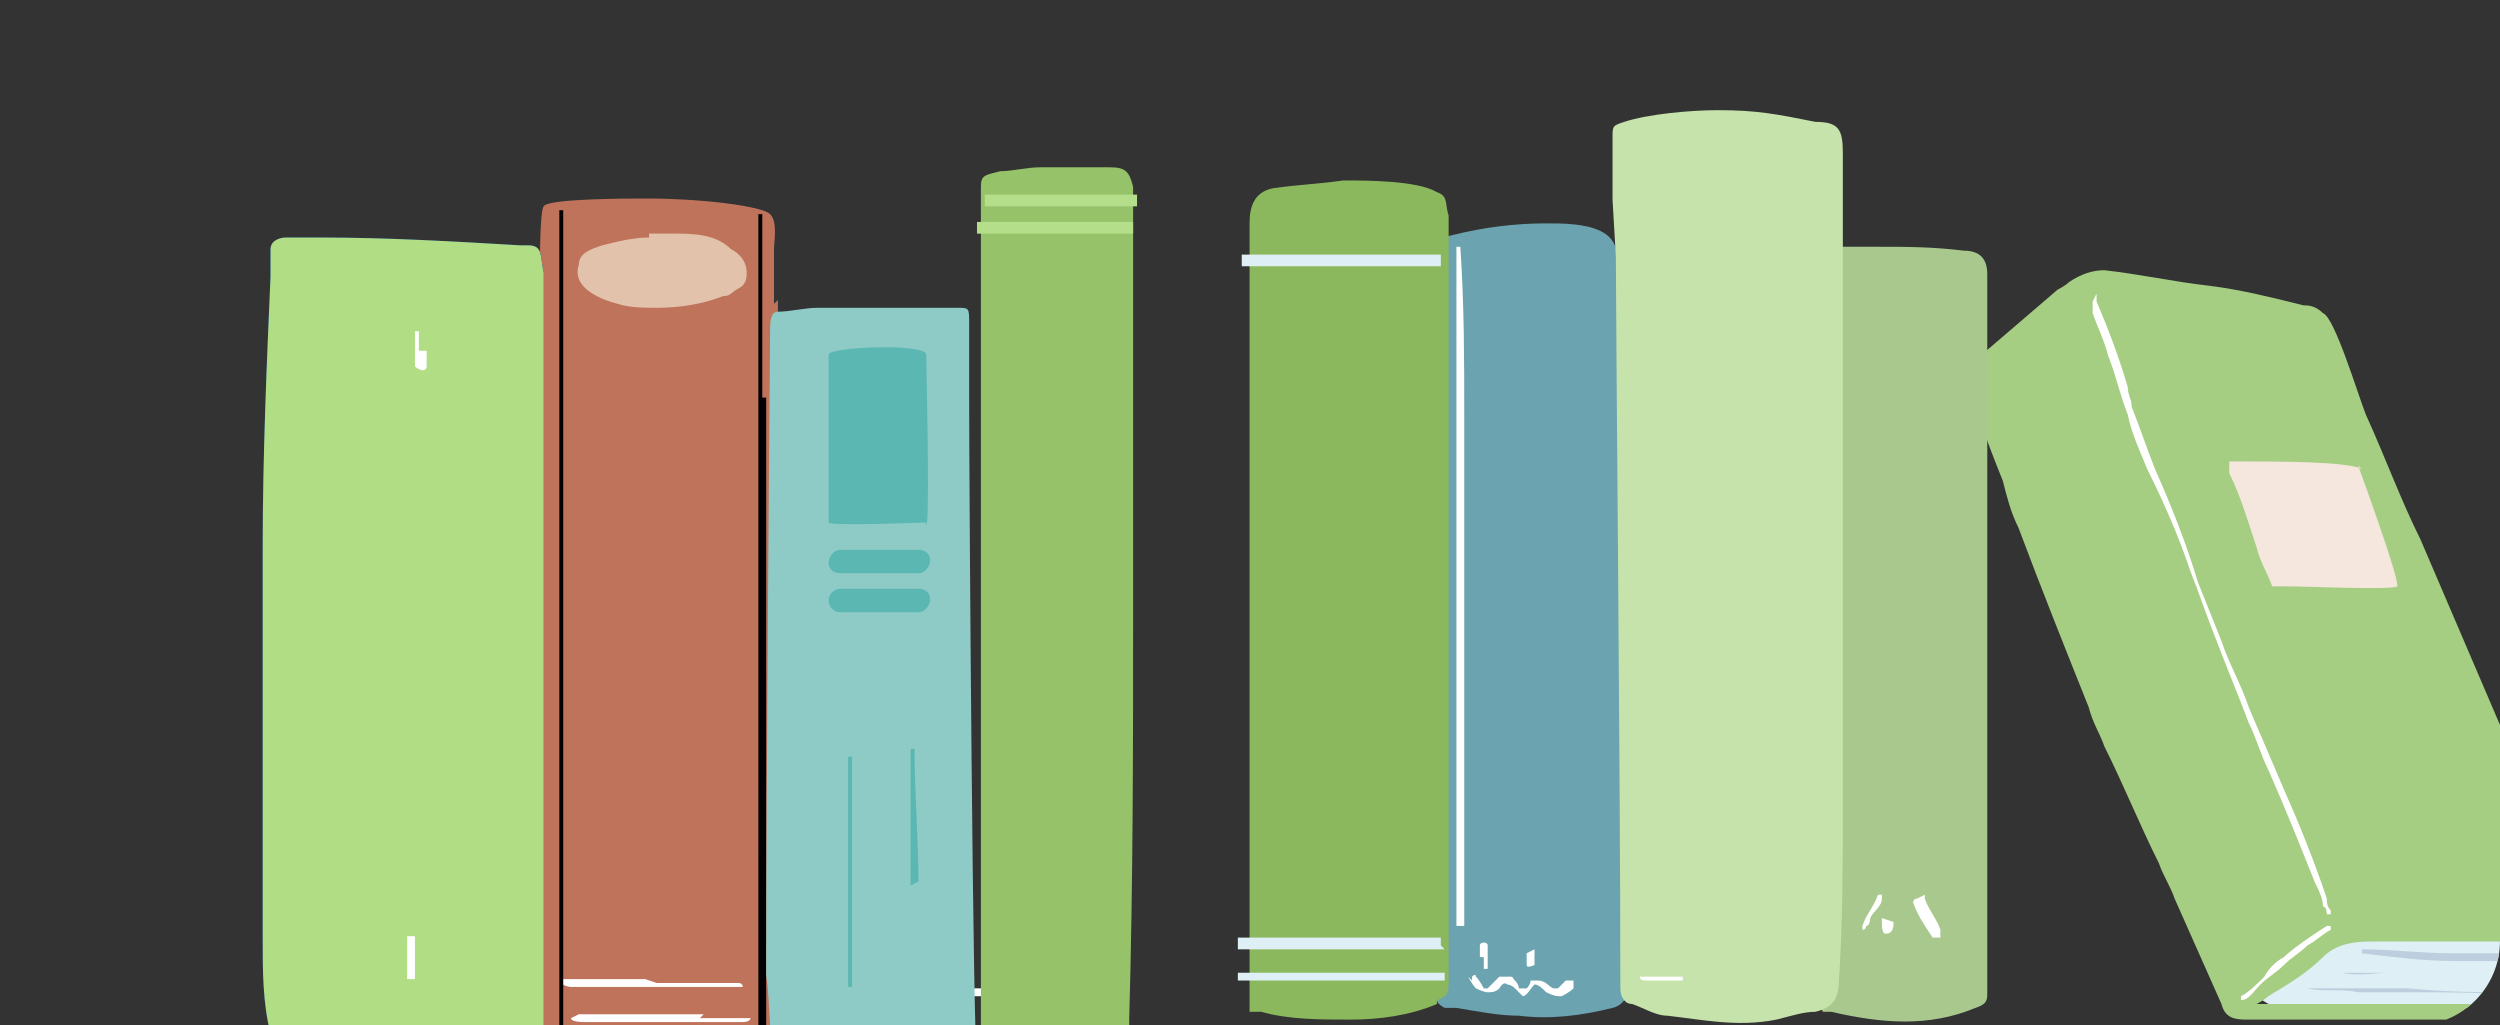 <svg width="295" height="121" viewBox="0 0 295 121" fill="none" xmlns="http://www.w3.org/2000/svg">
<rect x="0" y="0" width="295" height="121" fill="#333333" stroke="none"/>
<g clip-path="url(#clip0_142_9953)">
<g clip-path="url(#clip1_142_9953)">
<path d="M192.124 116.629C192.124 116.629 192.124 118.471 190.282 118.932C186.597 119.853 182.913 120.314 179.228 119.853C176.925 119.853 174.623 119.392 171.859 118.932C171.399 118.932 170.938 118.932 170.477 118.932C170.477 118.932 169.556 118.471 169.556 118.011C169.556 116.629 169.556 115.708 169.556 114.326C169.556 90.837 168.635 67.809 168.175 44.32C168.175 40.175 168.175 36.03 168.175 31.885C168.175 28.201 167.714 28.661 171.399 27.74C175.083 26.819 178.768 26.358 182.452 26.358C184.294 26.358 187.058 26.358 188.9 27.279C190.742 28.201 190.742 29.582 191.203 31.425C191.203 39.715 192.585 109.721 192.585 116.629H192.124Z" fill="#6BA3B1"/>
<path d="M172.781 109.263C172.781 106.499 172.781 103.736 172.781 100.973C172.781 95.446 172.781 89.459 172.781 83.471C172.781 71.957 172.781 60.443 172.781 48.929C172.781 42.481 172.781 36.033 172.32 29.125H171.859C171.859 31.888 171.859 35.112 171.859 37.875C171.859 40.639 171.859 43.402 171.859 46.165C171.859 51.692 171.859 57.679 171.859 63.206C171.859 74.72 171.859 86.234 171.859 97.749C171.859 100.973 171.859 104.197 171.859 107.881C171.859 111.105 171.859 114.329 171.859 118.013C171.859 115.25 171.859 112.026 171.859 109.263H172.781Z" fill="white"/>
<path d="M173.242 115.246C173.242 115.246 173.703 116.167 174.163 116.628C174.163 116.628 175.084 117.088 175.545 117.088C176.006 117.088 176.466 117.088 176.927 116.628C176.927 116.628 177.387 115.707 177.848 116.167C177.848 116.167 178.308 116.167 178.769 116.628C178.769 116.628 179.23 117.088 179.69 117.549C180.151 117.549 180.611 116.628 181.072 116.167C181.532 116.167 181.993 116.628 182.453 117.088C182.453 117.088 183.375 117.549 183.835 117.549C183.835 117.549 183.835 117.549 184.296 117.549C184.296 117.549 185.217 117.088 185.677 116.628C185.677 116.628 185.677 116.628 185.677 115.707C185.677 115.707 185.677 115.707 185.217 115.707C185.217 115.707 185.217 115.707 184.756 115.707C184.756 115.707 184.296 116.167 183.835 116.628C183.835 116.628 183.835 116.628 183.375 116.628C182.914 116.628 182.453 115.707 181.532 115.707C181.532 115.707 181.072 115.707 180.611 115.707C180.611 115.707 180.611 116.167 180.151 116.628C180.151 116.628 180.151 116.628 179.69 116.628C179.69 116.628 179.69 116.628 179.23 116.628C179.23 116.628 179.23 116.167 178.769 115.707C178.308 115.246 178.769 115.246 177.848 115.246H176.927C176.927 115.246 176.006 116.167 175.545 116.628C175.545 116.628 175.545 116.628 175.084 116.628C175.084 116.628 174.624 115.707 174.163 115.246C174.163 115.246 174.163 114.786 173.703 115.246C173.703 115.246 173.703 115.246 173.703 115.707L173.242 115.246Z" fill="white"/>
<path d="M180.148 112.482C180.148 112.482 180.148 113.403 180.148 113.863C180.148 114.324 181.07 113.863 181.07 113.863C181.07 113.403 181.07 112.942 181.07 112.021C181.07 112.021 181.07 111.1 181.07 110.639C181.07 110.639 181.07 111.561 181.07 112.021L180.148 112.482Z" fill="white"/>
<path d="M175.086 112.945C175.086 112.945 175.086 113.867 175.086 114.327H175.546C175.546 113.406 175.546 112.485 175.546 111.564C175.546 111.103 174.625 111.103 174.625 111.564C174.625 112.024 174.625 112.485 174.625 112.945H175.086Z" fill="white"/>
<path d="M303.123 109.261C303.123 109.261 304.044 111.104 303.123 111.564C302.202 112.946 301.28 114.328 300.359 115.709C299.438 117.091 298.056 118.012 296.675 118.933C296.675 118.933 296.214 118.933 295.754 118.933C295.754 118.933 295.293 118.933 294.833 118.933C288.845 118.933 282.858 118.933 277.331 118.933C274.568 118.933 272.265 118.933 269.501 118.933C268.12 118.933 266.738 118.012 265.817 117.091C265.356 116.63 264.896 115.709 265.817 115.249C266.278 114.328 266.738 113.867 267.659 113.407C268.58 112.946 269.501 112.025 270.423 111.564C277.331 107.88 284.24 106.498 291.609 107.419C294.372 107.419 297.135 108.34 299.899 108.801C300.359 108.801 301.28 108.801 301.741 109.261C302.202 109.261 303.123 109.261 303.583 109.261H303.123Z" fill="#DEF0F5"/>
<path d="M267.659 118.471C267.659 118.471 268.119 118.471 268.58 118.471C271.804 118.471 275.028 118.471 278.252 118.471C279.173 118.471 279.633 118.471 280.555 118.471C286.081 118.471 291.608 118.471 297.135 118.471H298.056C298.056 118.471 298.977 118.471 298.977 119.392C298.977 119.392 298.517 119.853 298.056 120.313C298.056 120.313 297.595 120.313 297.135 120.313C291.608 120.313 286.542 120.313 281.015 120.313C279.633 120.313 278.252 120.313 276.87 120.313C274.567 120.313 272.725 120.313 270.422 120.313C268.58 120.313 267.198 120.313 265.356 120.313C263.974 120.313 262.593 120.313 262.132 118.471C260.29 114.326 258.447 110.181 256.605 106.036C256.145 104.654 255.224 103.273 254.763 101.891C252.46 97.285 250.618 92.68 248.315 88.074C247.855 86.692 246.933 85.311 246.473 83.468C243.709 76.56 240.946 69.651 238.183 62.282C237.262 60.44 236.801 58.598 236.34 56.755C235.419 54.453 234.498 52.15 233.577 49.386C233.116 48.005 232.656 46.623 232.195 45.702C232.195 44.32 232.195 43.399 233.116 42.478C236.34 39.715 239.564 36.951 242.788 34.188C242.788 34.188 243.709 33.727 244.17 33.267C245.552 32.346 246.933 31.885 248.315 31.885C252.46 32.346 256.605 33.267 260.75 33.727C264.435 34.188 268.119 35.109 271.804 36.03C272.264 36.03 273.186 36.03 274.107 36.951C275.488 37.412 278.252 46.623 279.173 48.926C281.476 53.992 283.318 59.058 285.621 63.664C291.148 76.56 296.674 89.456 302.201 102.351C302.201 103.273 303.122 104.654 303.583 105.575C303.583 106.496 304.043 107.418 304.504 108.339C304.965 110.642 304.504 111.102 302.201 111.102C298.517 111.102 295.293 111.102 291.608 111.102C287.463 111.102 283.779 111.102 279.633 111.102C277.331 111.102 275.488 111.563 274.107 112.944C272.264 114.787 269.962 116.168 267.659 117.55C267.659 117.55 267.198 118.011 266.277 118.471H267.659Z" fill="#A5CE83"/>
<path d="M278.249 54.913C278.249 54.913 283.316 68.73 282.855 69.19C282.394 69.651 272.262 69.19 269.959 69.19C269.499 69.19 268.578 69.19 268.117 69.19C267.656 67.808 266.735 66.427 266.275 64.585C265.354 61.821 264.432 58.597 263.051 55.834C263.051 55.834 263.051 54.913 263.051 54.452C263.051 54.452 263.051 54.452 263.511 54.452C263.511 54.452 264.432 54.452 264.893 54.452C268.578 54.452 277.328 54.452 278.71 55.373L278.249 54.913Z" fill="#F5E7DE"/>
<path d="M247.394 34.651C247.394 34.651 247.394 35.111 247.394 35.572C248.776 38.796 250.158 42.48 251.079 45.704C251.079 46.626 251.539 47.086 251.539 48.007C252.46 50.31 253.381 53.074 254.303 55.376C256.145 59.521 257.987 64.127 259.369 68.733C260.29 71.035 261.211 73.338 262.132 75.641C263.053 78.404 264.435 80.707 265.356 83.471C266.738 86.695 268.12 89.919 269.501 93.143C271.344 97.288 273.186 101.893 274.567 106.038C274.567 106.499 274.567 106.96 275.028 107.42C275.028 107.42 275.028 107.42 275.028 107.881H274.567C274.567 107.881 274.567 106.96 274.107 106.96C274.107 106.038 273.646 105.117 273.186 104.196C271.344 99.591 269.501 94.985 267.659 90.84C266.738 88.998 266.277 87.155 265.356 85.313C263.974 81.629 262.593 78.404 261.211 74.72C260.29 72.417 259.369 69.654 258.448 67.351C257.066 63.206 255.224 59.061 253.381 55.376C252.46 53.074 251.539 51.231 251.079 48.928C250.158 46.626 249.697 44.323 248.776 42.02C248.315 40.178 247.394 38.335 246.934 36.954C246.934 36.954 246.934 36.033 246.934 35.572L247.394 34.651Z" fill="white"/>
<path d="M300.357 112.484C296.673 112.484 292.988 112.484 289.304 112.484C285.619 112.484 282.395 112.023 278.711 112.023C278.711 112.023 278.711 112.023 278.711 112.484C282.395 112.944 286.08 113.405 289.764 113.405C293.449 113.405 297.134 113.405 300.357 113.405V112.944V112.484Z" fill="#BDCEDE"/>
<path d="M298.978 114.789C298.978 114.789 295.293 114.789 293.451 114.789C291.609 114.789 289.306 114.789 287.464 114.789C285.621 114.789 283.779 114.789 281.937 114.789C280.095 114.789 278.252 114.789 276.41 114.789C278.252 115.249 280.095 114.789 281.937 114.789C283.779 114.789 286.082 114.789 287.924 114.789C289.767 114.789 292.069 114.789 293.912 114.789C295.293 114.789 297.596 114.789 298.978 114.789Z" fill="#BDCEDE"/>
<path d="M297.593 117.088C292.987 117.088 288.842 117.088 284.236 116.627C281.934 116.627 279.631 116.627 277.788 116.627C275.946 116.627 273.643 116.627 272.262 116.627C274.104 117.088 276.407 116.627 278.249 117.088C280.552 117.088 282.394 117.088 284.697 117.088C288.842 117.088 293.448 117.088 297.593 117.548C297.593 117.548 298.053 116.627 297.593 116.627V117.088Z" fill="#BDCEDE"/>
<path d="M274.566 109.262C274.566 109.262 270.882 111.565 269.5 112.946C268.579 113.407 267.658 114.328 267.197 115.249C266.276 116.17 265.355 117.091 264.434 117.552C264.434 117.552 264.434 118.473 264.434 118.013C265.355 118.013 265.815 117.091 266.736 116.17C267.658 115.249 268.579 114.789 269.5 113.867C270.421 112.946 271.342 112.486 272.263 111.565C273.184 111.104 274.105 110.183 275.027 109.722C275.027 109.722 275.027 108.801 275.027 109.262H274.566Z" fill="white"/>
<path d="M91.793 35.398C91.793 40.925 91.793 122.906 91.793 124.287C91.793 125.669 84.884 126.129 77.976 126.59C74.291 126.59 64.62 126.129 63.699 125.669C62.777 125.208 63.699 119.221 63.699 118.76C63.699 95.732 63.699 72.243 63.699 49.215C63.699 43.688 63.699 37.701 63.699 32.174C63.699 31.253 63.699 24.805 64.159 24.345C64.62 23.424 74.291 23.424 76.134 23.424C83.042 23.424 89.951 24.345 90.872 25.266C91.793 26.187 91.332 28.49 91.332 29.411C91.332 31.714 91.332 33.556 91.332 35.859L91.793 35.398Z" fill="#C0735B"/>
<path d="M76.592 27.567C76.592 27.567 78.434 27.567 79.355 27.567C81.658 27.567 84.421 27.567 86.264 29.409C87.185 29.87 88.106 30.791 88.106 32.172C88.106 32.633 88.106 33.554 87.185 34.015C86.264 34.475 86.264 34.936 85.343 34.936C83.04 35.857 80.276 36.318 77.513 36.318C76.131 36.318 74.289 36.318 72.907 35.857C71.065 35.397 67.38 34.015 68.302 31.251C68.302 29.87 69.683 29.409 71.065 28.949C72.907 28.488 74.75 28.027 76.592 28.027V27.567Z" fill="#E3C2AC"/>
<path d="M82.581 120.14C82.581 120.14 85.805 120.14 87.648 120.14C87.648 120.14 88.108 120.14 88.569 120.14C88.569 120.14 88.569 120.601 87.648 120.601C85.805 120.601 83.963 120.601 82.121 120.601C79.358 120.601 77.055 120.601 74.291 120.601C72.449 120.601 70.607 120.601 68.764 120.601C68.764 120.601 67.383 120.601 67.383 120.14L68.304 119.68C72.91 119.68 77.515 119.68 82.121 119.68C82.121 119.68 82.581 119.68 83.042 119.68L82.581 120.14Z" fill="white"/>
<path d="M77.516 115.997C77.516 115.997 79.819 115.997 80.74 115.997C82.121 115.997 83.964 115.997 85.345 115.997C85.806 115.997 86.727 115.997 87.188 115.997C87.188 115.997 87.648 115.997 87.648 116.458C87.648 116.458 87.648 116.458 86.727 116.458C81.2 116.458 75.674 116.458 69.686 116.458C68.765 116.458 68.305 116.458 67.383 116.458C66.923 116.458 65.541 115.997 66.462 115.536C66.462 115.536 66.923 115.536 67.383 115.536C70.147 115.536 73.371 115.536 76.134 115.536L77.516 115.997Z" fill="white"/>
<path d="M66.461 46.453C66.461 39.084 66.461 32.175 66.461 24.806H66C66 37.702 66 50.598 66 63.033C66 75.929 66 88.364 66 101.26C66 108.629 66 115.998 66 122.907H66.461C66.461 97.576 66.461 71.784 66.461 46.453Z" fill="#010101"/>
<path d="M89.949 46.914C89.949 39.545 89.949 32.176 89.949 25.267H89.488C89.488 38.163 89.488 51.059 89.488 63.955C89.488 76.851 89.488 89.286 89.488 102.182C89.488 109.551 89.488 116.92 89.488 123.828C89.488 124.289 90.409 124.289 90.409 123.828C90.409 98.037 90.409 72.706 90.409 46.914H89.949Z" fill="#010101"/>
<path d="M234.498 107.414C234.498 111.099 234.498 114.323 234.498 117.086C234.498 118.007 234.498 118.468 233.116 118.929C227.589 121.231 222.062 120.771 216.075 119.389C216.075 119.389 216.075 119.389 215.154 119.389C214.693 119.389 215.154 116.626 215.154 116.165C215.154 109.717 215.614 36.948 215.154 33.724C215.154 32.803 215.154 32.342 215.154 31.421C215.154 30.04 216.075 29.118 217.457 29.118C218.838 29.118 220.22 29.118 221.602 29.118C224.826 29.118 228.05 29.118 231.734 29.579C233.576 29.579 234.498 30.5 234.498 32.342C234.498 34.645 234.498 37.409 234.498 39.711C234.498 42.014 234.498 43.856 234.498 46.159C234.498 50.765 234.498 55.371 234.498 59.976C234.498 62.279 234.498 64.582 234.498 66.885C234.498 77.017 234.498 87.15 234.498 96.821C234.498 100.506 234.498 104.651 234.498 107.414Z" fill="#A8C88D"/>
<path d="M227.128 105.574C227.128 105.574 227.128 105.574 227.128 106.035C227.588 107.416 228.509 108.337 228.97 109.719C228.97 109.719 228.97 110.18 228.97 110.64C228.97 110.64 228.509 110.64 228.049 110.64C227.128 109.258 226.207 107.877 225.746 106.495C225.746 106.495 225.746 106.035 226.207 106.035L227.128 105.574Z" fill="white"/>
<path d="M219.758 109.719C219.758 109.719 219.758 109.719 219.758 109.258C220.218 107.877 221.14 106.956 221.6 105.574C221.6 105.574 221.6 105.574 222.061 105.574C222.061 105.574 222.061 105.574 222.061 106.035C222.061 106.956 221.14 107.416 220.679 108.337C220.679 108.337 220.679 109.258 220.218 109.258C220.218 109.258 220.218 109.719 219.758 109.719Z" fill="white"/>
<path d="M223.44 108.798C223.44 108.798 223.44 107.877 223.44 106.956C223.44 106.956 223.44 106.495 223.44 106.035C223.44 106.035 223.44 106.035 223.44 105.574C223.44 105.574 223.44 106.035 223.44 106.495C223.44 107.416 223.44 107.877 223.44 108.798C223.44 109.258 223.44 110.18 222.519 110.18C222.059 110.18 222.059 109.258 222.059 108.798C222.059 108.798 222.059 108.798 222.059 108.337L223.44 108.798Z" fill="white"/>
<path d="M190.281 23.593C190.281 21.29 190.281 18.987 190.281 16.224C190.281 14.842 190.281 14.842 191.663 14.382C194.426 13.461 199.493 13 202.716 13C207.322 13 209.625 13.461 214.231 14.382C216.994 14.382 217.455 15.303 217.455 18.066C217.455 18.987 217.455 50.766 217.455 59.056C217.455 71.031 217.455 82.545 217.455 94.52C217.455 101.428 217.455 108.797 216.994 115.706C216.994 118.009 216.073 118.93 214.231 119.39C212.849 119.39 211.467 119.851 209.625 120.312C205.019 121.233 200.874 120.312 196.729 119.851C195.347 119.851 193.966 118.93 192.584 118.469C191.663 118.469 191.202 117.548 191.202 116.627C191.202 92.678 190.671 37.182 190.671 30.273L190.281 23.593Z" fill="#C6E3AC"/>
<path d="M198.57 115.705C198.57 115.705 195.807 115.705 194.425 115.705C193.964 115.705 193.504 115.705 193.504 115.244C193.504 115.244 193.964 115.244 194.425 115.244C195.346 115.244 196.267 115.244 197.188 115.244C200.412 115.244 204.097 115.244 207.321 115.244C207.781 115.244 208.242 115.244 209.163 115.244C210.545 115.244 211.926 115.244 213.769 115.244C213.769 115.244 213.308 115.244 212.848 115.244C211.926 115.244 211.466 115.244 210.545 115.244C208.242 115.244 206.4 115.244 204.097 115.244C202.255 115.244 200.412 115.244 198.57 115.244V115.705Z" fill="white"/>
<path d="M169.556 118.472C166.332 119.853 162.648 120.314 159.424 120.314C155.739 120.314 152.055 120.314 148.831 119.393C148.831 119.393 147.91 119.393 147.449 119.393C147.449 118.932 147.449 118.011 147.449 117.55C147.449 117.09 147.449 116.169 147.449 115.708V114.787C147.449 113.866 147.449 113.405 147.449 112.484C147.449 112.484 147.449 111.563 147.449 111.103C147.449 107.879 147.449 104.655 147.449 101.431C147.449 93.141 147.449 85.311 147.449 77.021C147.449 75.178 147.449 72.876 147.449 71.034C147.449 64.125 147.449 57.217 147.449 50.308C147.449 43.86 147.449 37.412 147.449 30.964C147.449 30.964 147.449 30.043 147.449 29.583C147.449 28.662 147.449 27.28 147.449 26.359C147.449 24.516 147.91 22.674 150.213 22.214C153.437 21.753 155.279 21.753 158.503 21.293C161.266 21.293 167.253 21.293 169.556 22.674C170.938 23.135 170.477 24.056 170.938 25.438C170.938 26.819 170.938 28.201 170.938 29.583C170.938 29.583 170.938 30.043 170.938 30.504C170.938 36.031 170.938 41.557 170.938 47.545C170.938 57.217 170.938 66.428 170.938 76.1C170.938 81.626 170.938 86.693 170.938 92.219C170.938 94.522 170.938 96.825 170.938 99.128C170.938 102.812 170.938 106.497 170.938 110.181V113.866V114.787C170.938 114.787 170.938 115.248 170.938 115.708C170.938 117.09 170.938 117.55 169.556 118.011V118.472Z" fill="#8BB85D"/>
<path d="M170.016 31.422C167.713 31.422 164.95 31.422 162.647 31.422C158.502 31.422 154.357 31.422 149.751 31.422C148.83 31.422 147.448 31.422 146.527 31.422C146.527 31.422 146.527 30.501 146.527 30.041C146.988 30.041 147.909 30.041 148.37 30.041C155.278 30.041 162.187 30.041 169.095 30.041C169.095 30.041 169.556 30.041 170.016 30.041C170.016 30.041 170.016 30.501 170.016 30.962V31.422Z" fill="#DEF0F5"/>
<path d="M170.476 112.021C170.476 112.021 168.634 112.021 167.252 112.021C163.107 112.021 158.502 112.021 154.357 112.021C152.054 112.021 149.29 112.021 146.988 112.021C146.988 112.021 146.527 112.021 146.066 112.021C146.066 112.021 146.066 111.1 146.066 110.639C150.672 110.639 154.817 110.639 159.423 110.639C162.647 110.639 166.331 110.639 169.555 110.639C169.555 110.639 169.555 110.639 170.016 110.639V111.561L170.476 112.021Z" fill="#DEF0F5"/>
<path d="M170.476 115.704C170.476 115.704 167.713 115.704 166.331 115.704C163.107 115.704 159.423 115.704 156.199 115.704C153.896 115.704 152.054 115.704 149.751 115.704C148.83 115.704 147.448 115.704 146.527 115.704C146.527 115.704 146.527 115.704 146.066 115.704V114.783C146.066 114.783 146.066 114.783 146.527 114.783C149.29 114.783 152.054 114.783 154.817 114.783C155.278 114.783 156.199 114.783 156.659 114.783C156.659 114.783 156.659 114.783 157.12 114.783C160.804 114.783 164.489 114.783 168.174 114.783C169.095 114.783 169.555 114.783 170.476 114.783V115.704Z" fill="#DEF0F5"/>
<path d="M122.581 116.627C122.581 116.627 117.976 116.627 115.673 116.627C113.37 116.627 111.067 116.627 108.764 116.627C104.159 116.627 100.014 116.627 95.408 116.627C94.947 116.627 94.947 117.548 95.408 117.548C100.014 117.548 104.619 117.548 109.225 117.548C111.528 117.548 113.831 117.548 116.133 117.548C118.436 117.548 120.739 117.548 122.581 117.548C122.581 117.548 122.581 117.088 122.581 116.627Z" fill="white"/>
<path d="M132.326 122.447C132.326 122.447 131.405 124.75 129.102 125.21C125.418 125.671 121.733 125.671 118.049 125.21C118.049 125.21 117.128 125.21 116.667 124.75C116.207 124.75 115.746 124.289 115.746 123.368C115.746 123.368 115.746 122.447 115.746 121.986C115.746 121.986 115.746 121.526 115.746 121.065C115.746 116.92 115.746 112.314 115.746 108.169C115.746 96.655 115.746 85.141 115.746 73.627C115.746 61.652 115.746 49.678 115.746 37.703C115.746 34.019 115.746 30.334 115.746 26.649C115.746 26.649 115.746 25.728 115.746 25.268C115.746 24.807 115.746 24.347 115.746 23.425C115.746 23.425 115.746 22.504 115.746 22.044C115.746 20.662 116.207 20.662 118.049 20.201C119.431 20.201 121.273 19.741 122.655 19.741C125.418 19.741 128.181 19.741 130.945 19.741C132.787 19.741 133.248 20.201 133.708 22.044C133.708 22.044 133.708 22.044 133.708 22.504C133.708 22.504 133.708 22.965 133.708 23.425C133.708 23.886 133.708 24.807 133.708 25.268C133.708 25.728 133.708 26.189 133.708 26.649V27.571C133.708 33.558 133.708 40.006 133.708 45.993C133.708 54.744 133.708 63.034 133.708 71.785C133.708 87.904 133.708 104.024 133.248 120.144C133.248 120.144 133.248 121.065 133.248 121.526L132.326 122.447Z" fill="#96C269"/>
<path d="M133.708 26.189C133.708 26.189 133.708 27.11 133.708 27.571C130.944 27.571 128.181 27.571 125.418 27.571C124.496 27.571 123.575 27.571 122.194 27.571C119.891 27.571 117.588 27.571 115.285 27.571C115.285 27.571 115.285 26.65 115.285 26.189C118.509 26.189 121.733 26.189 124.957 26.189C126.799 26.189 128.181 26.189 130.023 26.189C130.944 26.189 132.326 26.189 133.247 26.189H133.708Z" fill="#B4DE89"/>
<path d="M133.708 24.344C130.945 24.344 128.642 24.344 125.879 24.344C123.576 24.344 121.273 24.344 119.431 24.344C118.51 24.344 117.589 24.344 116.207 24.344C116.207 23.883 116.207 23.422 116.207 22.962C119.892 22.962 124.037 22.962 127.721 22.962C130.024 22.962 131.866 22.962 134.169 22.962C134.169 22.962 134.169 22.962 134.169 23.422C134.169 23.422 134.169 23.883 134.169 24.344H133.708Z" fill="#B4DE89"/>
<path d="M116.662 123.828C116.662 123.828 108.372 126.131 104.227 126.131C97.319 126.131 91.792 124.749 91.331 124.749C90.871 124.749 90.871 117.84 90.41 115.077C90.41 91.588 90.871 40.005 90.871 39.084C90.871 38.163 90.871 36.781 91.792 36.781C93.174 36.781 95.016 36.321 96.397 36.321C99.161 36.321 101.924 36.321 104.688 36.321C107.451 36.321 110.214 36.321 112.978 36.321C114.36 36.321 114.36 36.321 114.36 38.163C114.36 40.926 114.36 43.69 114.36 46.453C114.36 57.967 114.82 124.288 115.281 124.749L116.662 123.828Z" fill="#8ECBC7"/>
<path d="M109.295 61.79C109.295 61.715 109.234 61.654 109.158 61.657C107.861 61.707 97.781 62.083 97.781 61.652C97.781 60.73 97.781 59.349 97.781 58.888C97.781 54.283 97.781 49.677 97.781 45.071C97.781 44.15 97.781 42.308 97.781 41.847C97.781 40.926 109.295 40.466 109.295 41.847C109.295 42.709 109.699 59.297 109.373 61.804C109.358 61.922 109.295 61.909 109.295 61.79Z" fill="#5AB7B1"/>
<path d="M108.374 69.48C109.137 69.48 109.756 69.926 109.756 70.689C109.756 71.452 109.141 72.243 108.378 72.243C106.067 72.243 101.464 72.243 99.161 72.243C98.398 72.243 97.781 71.625 97.781 70.862C97.781 70.099 98.4 69.48 99.163 69.48H108.374Z" fill="#5AB7B1"/>
<path d="M99.162 67.639C98.399 67.639 97.781 67.193 97.781 66.43C97.781 65.667 98.4 64.875 99.163 64.875H108.374C109.137 64.875 109.756 65.321 109.756 66.084C109.756 66.847 109.141 67.639 108.378 67.639C106.111 67.639 101.605 67.639 99.162 67.639Z" fill="#5AB7B1"/>
<path d="M100.543 116.46C100.543 116.46 100.543 114.157 100.543 112.775C100.543 110.012 100.543 107.709 100.543 104.946C100.543 99.88 100.543 94.353 100.543 89.287H100.082C100.082 94.353 100.082 99.88 100.082 104.946V112.775C100.082 112.775 100.082 115.539 100.082 116.46C100.082 117.842 100.082 119.223 100.082 120.144C100.082 118.763 100.082 117.842 100.082 116.46H100.543Z" fill="#5AB7B1"/>
<path d="M107.453 104.484C107.453 107.248 107.453 109.55 107.453 112.314C107.453 113.696 107.453 114.617 107.453 115.998C107.453 117.38 107.453 118.762 107.453 119.683C107.453 118.301 107.453 117.38 107.453 115.998C107.453 114.617 107.453 113.235 107.453 111.853C107.453 109.09 107.453 106.787 107.453 104.024C107.453 98.957 107.453 93.891 107.453 88.365H107.914C107.914 93.431 108.374 98.957 108.374 104.024L107.453 104.484Z" fill="#5AB7B1"/>
<path d="M65.082 123.365C65.082 125.668 63.239 126.128 61.397 126.128C54.028 127.049 47.12 127.51 39.751 126.128C37.908 126.128 36.066 125.207 34.224 124.746C32.842 124.746 31.921 123.365 31.921 121.983C31 118.298 31 114.614 31 110.929C31 95.27 31 80.072 31 64.412C31 53.819 31.461 43.227 31.921 32.633C31.921 31.712 31.921 30.331 31.921 29.41C31.921 28.488 32.842 28.028 33.763 28.028C35.145 28.028 36.527 28.028 37.908 28.028C45.738 28.028 53.568 28.488 61.397 28.949C61.397 28.949 61.858 28.949 62.318 28.949C64.161 28.949 63.7 30.331 64.161 32.173C64.161 34.015 64.161 122.904 64.161 123.365H65.082Z" fill="#144683"/>
<path d="M65.082 123.365C65.082 125.668 63.239 126.128 61.397 126.128C54.028 127.049 47.12 127.51 39.751 126.128C37.908 126.128 36.066 125.207 34.224 124.746C32.842 124.746 31.921 123.365 31.921 121.983C31 118.298 31 114.614 31 110.929C31 95.27 31 80.072 31 64.412C31 53.819 31.461 43.227 31.921 32.633C31.921 31.712 31.921 30.331 31.921 29.41C31.921 28.488 32.842 28.028 33.763 28.028C35.145 28.028 36.527 28.028 37.908 28.028C45.738 28.028 53.568 28.488 61.397 28.949C61.397 28.949 61.858 28.949 62.318 28.949C64.161 28.949 63.7 30.331 64.161 32.173C64.161 34.015 64.161 122.904 64.161 123.365H65.082Z" fill="#144683"/>
<path d="M65.082 123.365C65.082 125.668 63.239 126.128 61.397 126.128C54.028 127.049 47.12 127.51 39.751 126.128C37.908 126.128 36.066 125.207 34.224 124.746C32.842 124.746 31.921 123.365 31.921 121.983C31 118.298 31 114.614 31 110.929C31 95.27 31 80.072 31 64.412C31 53.819 31.461 43.227 31.921 32.633C31.921 31.712 31.921 30.331 31.921 29.41C31.921 28.488 32.842 28.028 33.763 28.028C35.145 28.028 36.527 28.028 37.908 28.028C45.738 28.028 53.568 28.488 61.397 28.949C61.397 28.949 61.858 28.949 62.318 28.949C64.161 28.949 63.7 30.331 64.161 32.173C64.161 34.015 64.161 122.904 64.161 123.365H65.082Z" fill="#B1DD85"/>
<path d="M48.964 112.773C48.964 112.773 48.964 114.155 48.964 114.616C48.964 114.616 48.964 115.076 48.964 115.537C48.964 115.537 48.504 115.537 48.043 115.537C48.043 115.537 48.043 115.076 48.043 114.616C48.043 113.694 48.043 112.313 48.043 111.392V110.47C48.043 110.47 48.043 110.47 48.504 110.47C48.964 110.47 48.504 110.47 48.964 110.47C48.964 110.47 48.964 110.931 48.964 111.392C48.964 111.852 48.964 112.773 48.964 113.234V112.773Z" fill="white"/>
<path d="M50.346 41.384C50.346 41.384 50.346 42.305 50.346 43.226C50.346 43.226 50.346 43.687 49.886 43.687C49.886 43.687 49.425 43.687 48.965 43.226C48.965 41.844 48.965 40.462 48.965 39.081C48.965 39.081 48.965 39.081 49.425 39.081C49.425 40.002 49.425 40.462 49.425 41.384H50.346Z" fill="white"/>
</g>
</g>
<defs>
<clipPath id="clip0_142_9953">
<rect width="295" height="121" rx="10" fill="white"/>
</clipPath>
<clipPath id="clip1_142_9953">
<rect x="-69" y="13" width="416" height="108" rx="20" fill="white"/>
</clipPath>
</defs>
</svg>

